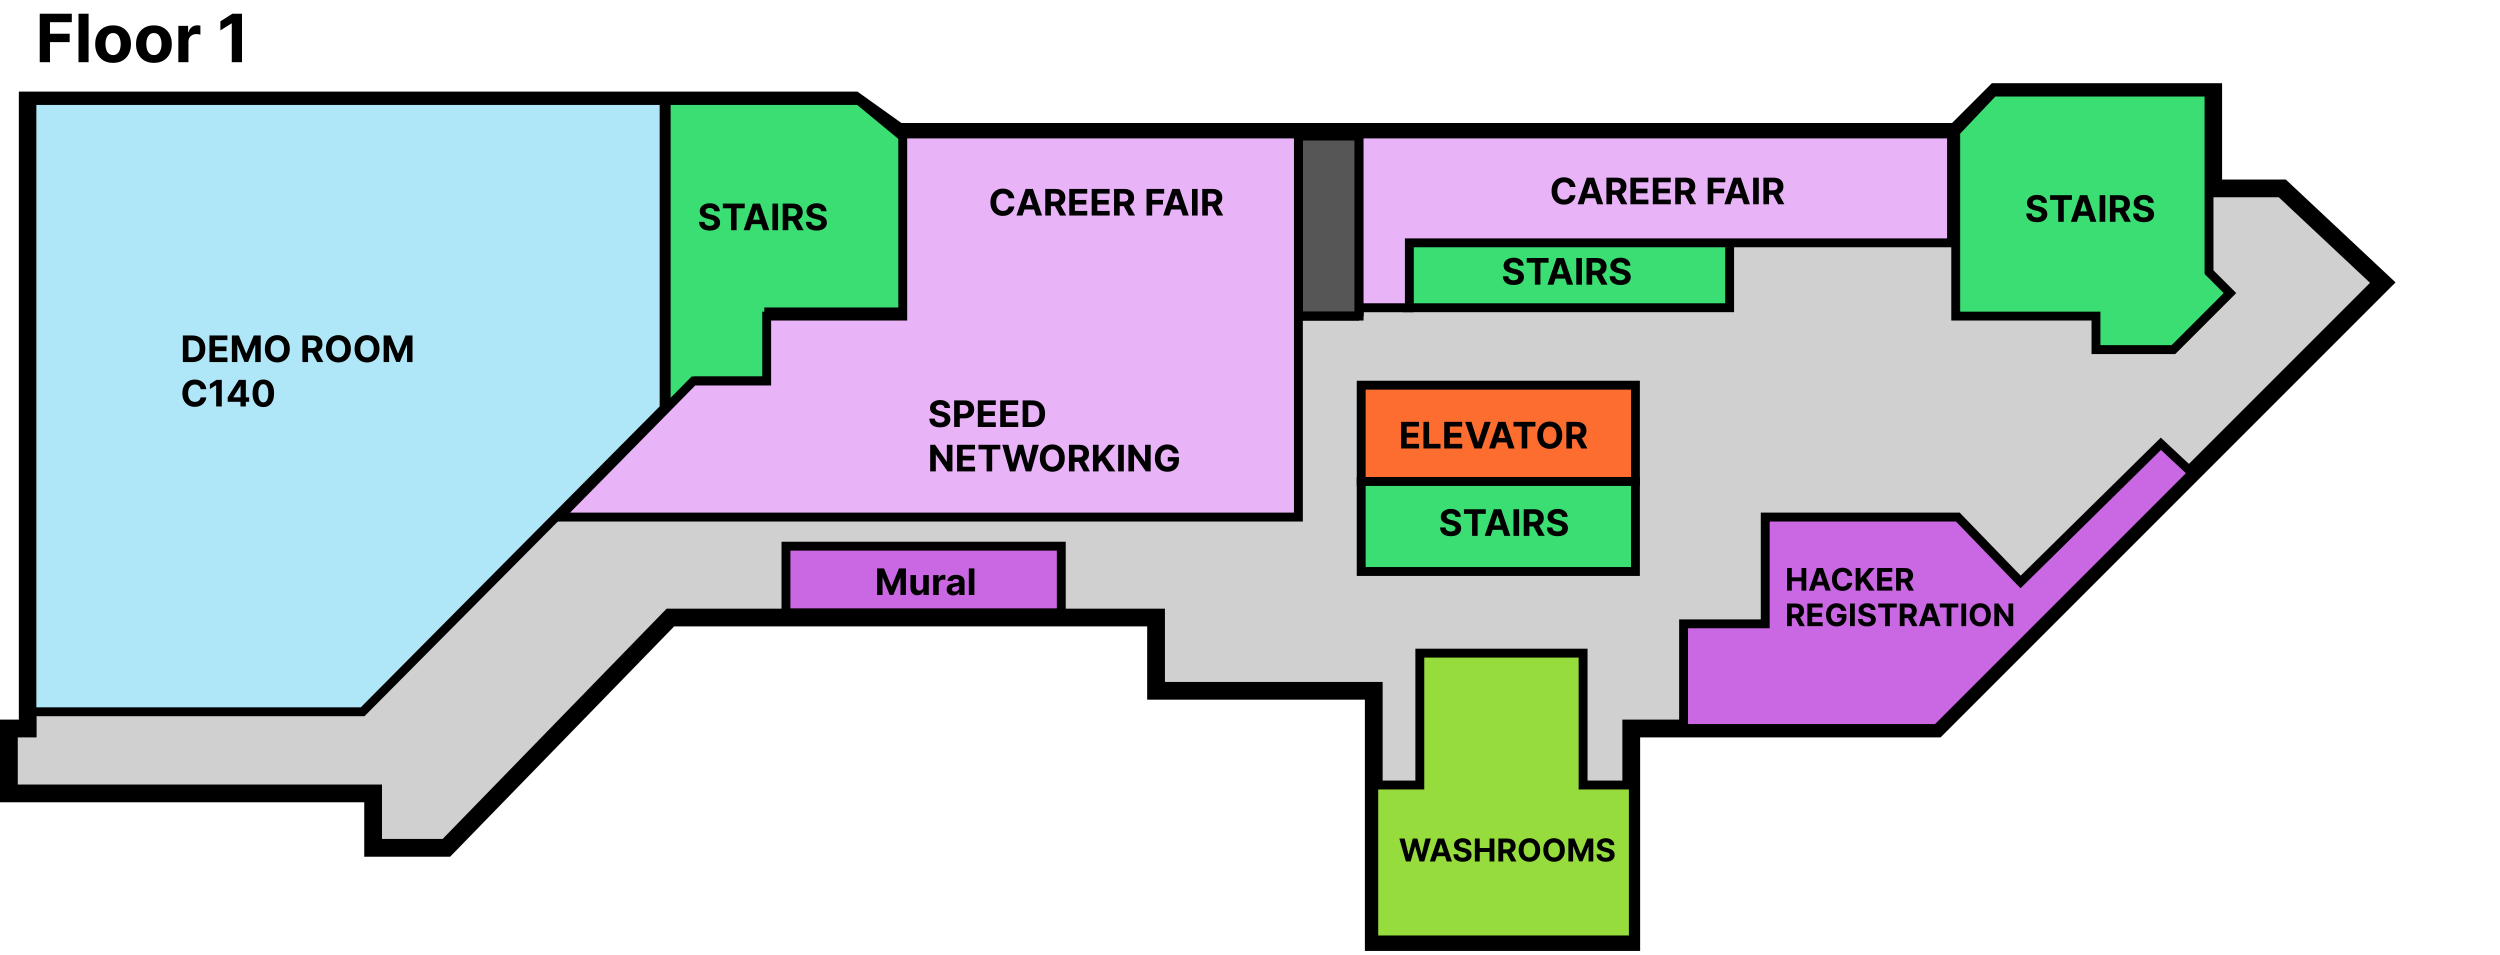 <svg width="563" height="215" viewBox="0 0 563 215" fill="none" xmlns="http://www.w3.org/2000/svg">
<path d="M8.948 14V3.091H16.171V4.993H11.255V7.592H15.692V9.494H11.255V14H8.948ZM19.949 3.091V14H17.68V3.091H19.949ZM25.464 14.16C24.636 14.16 23.921 13.984 23.317 13.633C22.717 13.277 22.253 12.784 21.927 12.152C21.6 11.516 21.437 10.779 21.437 9.941C21.437 9.096 21.6 8.357 21.927 7.725C22.253 7.089 22.717 6.596 23.317 6.244C23.921 5.889 24.636 5.712 25.464 5.712C26.291 5.712 27.005 5.889 27.605 6.244C28.209 6.596 28.674 7.089 29 7.725C29.327 8.357 29.491 9.096 29.491 9.941C29.491 10.779 29.327 11.516 29 12.152C28.674 12.784 28.209 13.277 27.605 13.633C27.005 13.984 26.291 14.16 25.464 14.16ZM25.474 12.402C25.851 12.402 26.165 12.296 26.417 12.082C26.669 11.866 26.859 11.571 26.987 11.198C27.118 10.825 27.184 10.401 27.184 9.925C27.184 9.449 27.118 9.025 26.987 8.652C26.859 8.279 26.669 7.984 26.417 7.768C26.165 7.551 25.851 7.443 25.474 7.443C25.094 7.443 24.775 7.551 24.515 7.768C24.26 7.984 24.066 8.279 23.935 8.652C23.807 9.025 23.743 9.449 23.743 9.925C23.743 10.401 23.807 10.825 23.935 11.198C24.066 11.571 24.26 11.866 24.515 12.082C24.775 12.296 25.094 12.402 25.474 12.402ZM34.663 14.16C33.835 14.16 33.12 13.984 32.516 13.633C31.916 13.277 31.453 12.784 31.126 12.152C30.799 11.516 30.636 10.779 30.636 9.941C30.636 9.096 30.799 8.357 31.126 7.725C31.453 7.089 31.916 6.596 32.516 6.244C33.12 5.889 33.835 5.712 34.663 5.712C35.49 5.712 36.204 5.889 36.804 6.244C37.408 6.596 37.873 7.089 38.2 7.725C38.526 8.357 38.69 9.096 38.69 9.941C38.69 10.779 38.526 11.516 38.2 12.152C37.873 12.784 37.408 13.277 36.804 13.633C36.204 13.984 35.49 14.16 34.663 14.16ZM34.673 12.402C35.05 12.402 35.364 12.296 35.616 12.082C35.868 11.866 36.058 11.571 36.186 11.198C36.318 10.825 36.383 10.401 36.383 9.925C36.383 9.449 36.318 9.025 36.186 8.652C36.058 8.279 35.868 7.984 35.616 7.768C35.364 7.551 35.05 7.443 34.673 7.443C34.294 7.443 33.974 7.551 33.715 7.768C33.459 7.984 33.265 8.279 33.134 8.652C33.006 9.025 32.942 9.449 32.942 9.925C32.942 10.401 33.006 10.825 33.134 11.198C33.265 11.571 33.459 11.866 33.715 12.082C33.974 12.296 34.294 12.402 34.673 12.402ZM40.165 14V5.818H42.365V7.246H42.45C42.6 6.738 42.85 6.354 43.202 6.095C43.553 5.832 43.958 5.701 44.416 5.701C44.53 5.701 44.652 5.708 44.784 5.722C44.915 5.737 45.03 5.756 45.13 5.781V7.794C45.023 7.762 44.876 7.734 44.688 7.709C44.499 7.684 44.327 7.672 44.171 7.672C43.837 7.672 43.539 7.745 43.276 7.89C43.017 8.032 42.811 8.231 42.658 8.487C42.509 8.743 42.434 9.037 42.434 9.371V14H40.165ZM54.499 3.091V14H52.193V5.28H52.129L49.631 6.846V4.801L52.331 3.091H54.499Z" fill="black"/>
<path d="M322.1 69.3V54.214H316.914V69.3H322.1Z" stroke="black" stroke-width="2"/>
<path d="M389.043 56.1V71.186" stroke="black" stroke-width="2"/>
<path d="M316.914 56.1H389.514V70.714H316.914V56.1Z" fill="#EA1010" stroke="black" stroke-width="2"/>
<path d="M307.014 125.871V110.314H367.829V125.871H307.014Z" stroke="black" stroke-width="2"/>
<path d="M204.243 29.7V73.072H174.071V87.214H158.986L82.614 164.529H4.357M292.4 29.7V70.714H305.129V29.7M316.914 56.1H389.043V70.714" stroke="black" stroke-width="2"/>
<path d="M192.457 22.629H6.243V164.057H2V178.671H84.029V190.929H100.529L150.971 139.071H260.343V155.571H309.371V212.143H367.357V164.057H436.186L536.6 63.643L513.971 42.429H498.414V20.743H449.386L440.429 29.7H202.357L192.457 22.629Z" fill="#D0D0D0" stroke="black" stroke-width="4"/>
<path d="M356.514 176.786H367.829V211.672H309.371V176.786H319.743V147.086H356.514V176.786Z" fill="#96DC3C" stroke="black" stroke-width="2"/>
<path d="M292.4 71.186V30.643H306.071V71.186H292.4Z" fill="#565656" stroke="black" stroke-width="2"/>
<path d="M389.514 69.3V54.214H316.914V69.3H389.514Z" fill="#3BDE73" stroke="black" stroke-width="2"/>
<path d="M368.3 86.743H306.543V108.429H368.3V86.743Z" fill="#FD6D2F" stroke="black" stroke-width="2"/>
<path d="M306.543 128.7V108.429H368.3V128.7H306.543Z" fill="#3BDE73" stroke="black" stroke-width="2"/>
<path d="M177 138V123H239V138H177Z" fill="#CA67E2" stroke="black" stroke-width="2"/>
<path d="M440.429 71.186V29.7L448.914 20.743H497.471V61.286L502.186 66L489.457 78.729H472.014V71.186H440.429Z" fill="#3BDE73" stroke="black" stroke-width="2"/>
<path d="M149.557 91.929V22.629H7.186V160.286H81.671L149.557 91.929Z" fill="#B0E7F8" stroke="black" stroke-width="2"/>
<path d="M193.4 22.629H150.029V91.929L156.629 85.8H173.129V70.243H204.243V31.586L193.4 22.629Z" fill="#3BDE73" stroke="black" stroke-width="2"/>
<path d="M379.143 140.486V164.057H436.186L493.7 106.543L486.629 99.943L455.043 131.057L440.9 116.443H397.529V140.486H379.143Z" fill="#CA67E3" stroke="black" stroke-width="2"/>
<path d="M43.302 81.543H41.178V75.552H43.319C43.922 75.552 44.441 75.671 44.876 75.911C45.311 76.149 45.645 76.492 45.879 76.938C46.115 77.385 46.233 77.919 46.233 78.541C46.233 79.165 46.115 79.702 45.879 80.15C45.645 80.599 45.309 80.943 44.87 81.183C44.433 81.423 43.91 81.543 43.302 81.543ZM42.445 80.458H43.249C43.624 80.458 43.939 80.391 44.194 80.259C44.452 80.124 44.645 79.916 44.773 79.635C44.904 79.353 44.969 78.988 44.969 78.541C44.969 78.099 44.904 77.737 44.773 77.456C44.645 77.175 44.453 76.968 44.197 76.836C43.942 76.703 43.627 76.637 43.252 76.637H42.445V80.458ZM47.172 81.543V75.552H51.209V76.596H48.438V78.024H51.001V79.068H48.438V80.499H51.221V81.543H47.172ZM52.216 75.552H53.778L55.428 79.577H55.498L57.148 75.552H58.711V81.543H57.482V77.643H57.432L55.882 81.514H55.045L53.494 77.629H53.445V81.543H52.216V75.552ZM65.26 78.547C65.26 79.201 65.136 79.756 64.889 80.215C64.643 80.673 64.307 81.023 63.882 81.265C63.459 81.505 62.983 81.625 62.455 81.625C61.922 81.625 61.444 81.504 61.021 81.262C60.598 81.02 60.263 80.67 60.018 80.212C59.772 79.754 59.649 79.199 59.649 78.547C59.649 77.894 59.772 77.338 60.018 76.88C60.263 76.421 60.598 76.072 61.021 75.832C61.444 75.591 61.922 75.47 62.455 75.47C62.983 75.47 63.459 75.591 63.882 75.832C64.307 76.072 64.643 76.421 64.889 76.88C65.136 77.338 65.26 77.894 65.26 78.547ZM63.976 78.547C63.976 78.124 63.913 77.767 63.786 77.477C63.661 77.186 63.484 76.966 63.256 76.815C63.028 76.665 62.761 76.59 62.455 76.59C62.148 76.59 61.881 76.665 61.653 76.815C61.425 76.966 61.247 77.186 61.12 77.477C60.996 77.767 60.933 78.124 60.933 78.547C60.933 78.971 60.996 79.327 61.12 79.618C61.247 79.909 61.425 80.129 61.653 80.279C61.881 80.429 62.148 80.504 62.455 80.504C62.761 80.504 63.028 80.429 63.256 80.279C63.484 80.129 63.661 79.909 63.786 79.618C63.913 79.327 63.976 78.971 63.976 78.547ZM68.105 81.543V75.552H70.469C70.921 75.552 71.308 75.632 71.628 75.794C71.949 75.954 72.194 76.181 72.362 76.476C72.532 76.769 72.616 77.113 72.616 77.509C72.616 77.906 72.531 78.249 72.359 78.535C72.187 78.82 71.939 79.039 71.613 79.191C71.289 79.343 70.897 79.419 70.437 79.419H68.854V78.401H70.232C70.474 78.401 70.675 78.368 70.835 78.302C70.995 78.235 71.114 78.136 71.192 78.003C71.272 77.871 71.312 77.706 71.312 77.509C71.312 77.31 71.272 77.142 71.192 77.005C71.114 76.869 70.994 76.766 70.832 76.695C70.672 76.623 70.47 76.587 70.226 76.587H69.372V81.543H68.105ZM71.341 78.816L72.83 81.543H71.432L69.975 78.816H71.341ZM79.017 78.547C79.017 79.201 78.894 79.756 78.646 80.215C78.4 80.673 78.065 81.023 77.639 81.265C77.216 81.505 76.74 81.625 76.212 81.625C75.679 81.625 75.202 81.504 74.778 81.262C74.355 81.02 74.021 80.67 73.775 80.212C73.529 79.754 73.406 79.199 73.406 78.547C73.406 77.894 73.529 77.338 73.775 76.88C74.021 76.421 74.355 76.072 74.778 75.832C75.202 75.591 75.679 75.47 76.212 75.47C76.74 75.47 77.216 75.591 77.639 75.832C78.065 76.072 78.4 76.421 78.646 76.88C78.894 77.338 79.017 77.894 79.017 78.547ZM77.733 78.547C77.733 78.124 77.67 77.767 77.543 77.477C77.418 77.186 77.242 76.966 77.013 76.815C76.785 76.665 76.518 76.59 76.212 76.59C75.906 76.59 75.638 76.665 75.41 76.815C75.182 76.966 75.005 77.186 74.878 77.477C74.753 77.767 74.691 78.124 74.691 78.547C74.691 78.971 74.753 79.327 74.878 79.618C75.005 79.909 75.182 80.129 75.41 80.279C75.638 80.429 75.906 80.504 76.212 80.504C76.518 80.504 76.785 80.429 77.013 80.279C77.242 80.129 77.418 79.909 77.543 79.618C77.67 79.327 77.733 78.971 77.733 78.547ZM85.462 78.547C85.462 79.201 85.338 79.756 85.09 80.215C84.844 80.673 84.509 81.023 84.084 81.265C83.66 81.505 83.185 81.625 82.656 81.625C82.124 81.625 81.646 81.504 81.223 81.262C80.799 81.02 80.465 80.67 80.219 80.212C79.973 79.754 79.85 79.199 79.85 78.547C79.85 77.894 79.973 77.338 80.219 76.88C80.465 76.421 80.799 76.072 81.223 75.832C81.646 75.591 82.124 75.47 82.656 75.47C83.185 75.47 83.66 75.591 84.084 75.832C84.509 76.072 84.844 76.421 85.09 76.88C85.338 77.338 85.462 77.894 85.462 78.547ZM84.177 78.547C84.177 78.124 84.114 77.767 83.987 77.477C83.862 77.186 83.686 76.966 83.458 76.815C83.23 76.665 82.962 76.59 82.656 76.59C82.35 76.59 82.083 76.665 81.855 76.815C81.626 76.966 81.449 77.186 81.322 77.477C81.197 77.767 81.135 78.124 81.135 78.547C81.135 78.971 81.197 79.327 81.322 79.618C81.449 79.909 81.626 80.129 81.855 80.279C82.083 80.429 82.35 80.504 82.656 80.504C82.962 80.504 83.23 80.429 83.458 80.279C83.686 80.129 83.862 79.909 83.987 79.618C84.114 79.327 84.177 78.971 84.177 78.547ZM86.4 75.552H87.962L89.612 79.577H89.683L91.332 75.552H92.895V81.543H91.666V77.643H91.616L90.066 81.514H89.229L87.678 77.629H87.629V81.543H86.4V75.552ZM46.464 87.649H45.183C45.16 87.483 45.112 87.336 45.04 87.207C44.967 87.077 44.875 86.966 44.762 86.874C44.649 86.782 44.518 86.712 44.37 86.663C44.223 86.614 44.064 86.59 43.893 86.59C43.583 86.59 43.313 86.667 43.082 86.821C42.852 86.973 42.674 87.196 42.547 87.488C42.42 87.779 42.357 88.132 42.357 88.547C42.357 88.974 42.42 89.333 42.547 89.624C42.676 89.914 42.855 90.134 43.085 90.282C43.316 90.43 43.582 90.504 43.884 90.504C44.054 90.504 44.211 90.482 44.355 90.437C44.501 90.392 44.631 90.327 44.744 90.241C44.857 90.153 44.951 90.047 45.025 89.922C45.101 89.797 45.154 89.655 45.183 89.495L46.464 89.501C46.431 89.776 46.348 90.041 46.216 90.297C46.085 90.55 45.908 90.778 45.686 90.978C45.466 91.177 45.203 91.335 44.896 91.452C44.592 91.567 44.248 91.625 43.864 91.625C43.329 91.625 42.851 91.504 42.43 91.262C42.011 91.02 41.679 90.67 41.435 90.212C41.194 89.754 41.073 89.199 41.073 88.547C41.073 87.894 41.196 87.338 41.441 86.88C41.687 86.421 42.02 86.072 42.442 85.832C42.863 85.591 43.337 85.47 43.864 85.47C44.211 85.47 44.532 85.518 44.829 85.616C45.127 85.713 45.392 85.856 45.622 86.043C45.852 86.228 46.039 86.456 46.184 86.725C46.33 86.994 46.423 87.302 46.464 87.649ZM49.944 85.552V91.543H48.678V86.754H48.642L47.27 87.614V86.491L48.754 85.552H49.944ZM51.278 90.49V89.492L53.779 85.552H54.639V86.932H54.13L52.553 89.428V89.475H56.108V90.49H51.278ZM54.153 91.543V90.186L54.177 89.744V85.552H55.364V91.543H54.153ZM59.301 91.675C58.798 91.673 58.365 91.549 58.002 91.303C57.641 91.057 57.363 90.701 57.168 90.235C56.975 89.769 56.88 89.208 56.881 88.553C56.881 87.9 56.978 87.343 57.171 86.883C57.366 86.422 57.644 86.072 58.005 85.832C58.368 85.591 58.8 85.47 59.301 85.47C59.802 85.47 60.233 85.591 60.594 85.832C60.957 86.074 61.236 86.425 61.431 86.885C61.626 87.344 61.722 87.9 61.72 88.553C61.72 89.21 61.623 89.772 61.428 90.238C61.235 90.704 60.958 91.06 60.597 91.306C60.236 91.552 59.804 91.675 59.301 91.675ZM59.301 90.624C59.644 90.624 59.918 90.452 60.123 90.106C60.328 89.761 60.429 89.243 60.427 88.553C60.427 88.099 60.38 87.72 60.287 87.418C60.195 87.116 60.064 86.888 59.895 86.736C59.727 86.584 59.529 86.508 59.301 86.508C58.959 86.508 58.687 86.679 58.482 87.02C58.277 87.361 58.173 87.872 58.172 88.553C58.172 89.013 58.217 89.398 58.309 89.706C58.403 90.012 58.534 90.242 58.704 90.396C58.874 90.548 59.073 90.624 59.301 90.624Z" fill="black"/>
<path d="M160.871 47.575C160.848 47.339 160.747 47.155 160.57 47.025C160.392 46.894 160.151 46.828 159.847 46.828C159.64 46.828 159.466 46.858 159.323 46.916C159.181 46.973 159.072 47.052 158.996 47.153C158.922 47.255 158.885 47.37 158.885 47.498C158.881 47.606 158.903 47.699 158.952 47.779C159.003 47.859 159.072 47.928 159.16 47.987C159.247 48.044 159.349 48.093 159.464 48.136C159.579 48.177 159.702 48.212 159.832 48.242L160.371 48.37C160.632 48.429 160.872 48.507 161.09 48.604C161.309 48.702 161.498 48.822 161.658 48.964C161.818 49.106 161.942 49.274 162.03 49.467C162.119 49.66 162.165 49.882 162.167 50.132C162.165 50.498 162.071 50.816 161.886 51.085C161.703 51.352 161.438 51.56 161.09 51.708C160.745 51.855 160.329 51.928 159.841 51.928C159.358 51.928 158.936 51.854 158.577 51.705C158.22 51.557 157.942 51.338 157.741 51.047C157.542 50.755 157.437 50.393 157.428 49.962H158.653C158.667 50.163 158.725 50.33 158.826 50.465C158.929 50.598 159.067 50.698 159.239 50.766C159.412 50.833 159.608 50.866 159.827 50.866C160.041 50.866 160.227 50.835 160.385 50.772C160.545 50.71 160.669 50.623 160.757 50.512C160.845 50.401 160.889 50.273 160.889 50.129C160.889 49.994 160.849 49.881 160.769 49.789C160.691 49.697 160.576 49.62 160.423 49.555C160.273 49.491 160.089 49.432 159.87 49.38L159.218 49.216C158.713 49.093 158.314 48.901 158.022 48.639C157.729 48.378 157.584 48.026 157.586 47.583C157.584 47.221 157.68 46.904 157.875 46.633C158.072 46.361 158.342 46.15 158.686 45.998C159.029 45.846 159.419 45.77 159.856 45.77C160.301 45.77 160.689 45.846 161.02 45.998C161.354 46.15 161.613 46.361 161.798 46.633C161.984 46.904 162.079 47.218 162.085 47.575H160.871ZM162.791 46.896V45.851H167.712V46.896H165.877V51.843H164.625V46.896H162.791ZM168.823 51.843H167.465L169.534 45.851H171.166L173.231 51.843H171.874L170.373 47.221H170.326L168.823 51.843ZM168.738 49.488H171.944V50.477H168.738V49.488ZM175.219 45.851V51.843H173.953V45.851H175.219ZM176.262 51.843V45.851H178.625C179.078 45.851 179.464 45.932 179.784 46.094C180.106 46.254 180.35 46.481 180.518 46.776C180.688 47.068 180.773 47.413 180.773 47.809C180.773 48.206 180.687 48.549 180.515 48.835C180.344 49.12 180.095 49.339 179.769 49.491C179.445 49.643 179.053 49.719 178.593 49.719H177.01V48.701H178.388C178.63 48.701 178.831 48.668 178.991 48.601C179.151 48.535 179.27 48.436 179.348 48.303C179.428 48.17 179.468 48.006 179.468 47.809C179.468 47.61 179.428 47.442 179.348 47.305C179.27 47.169 179.15 47.066 178.988 46.995C178.828 46.923 178.626 46.887 178.383 46.887H177.528V51.843H176.262ZM179.497 49.116L180.986 51.843H179.588L178.131 49.116H179.497ZM184.918 47.575C184.895 47.339 184.794 47.155 184.617 47.025C184.439 46.894 184.198 46.828 183.894 46.828C183.687 46.828 183.513 46.858 183.371 46.916C183.228 46.973 183.119 47.052 183.043 47.153C182.969 47.255 182.932 47.37 182.932 47.498C182.928 47.606 182.95 47.699 182.999 47.779C183.05 47.859 183.119 47.928 183.207 47.987C183.294 48.044 183.396 48.093 183.511 48.136C183.626 48.177 183.749 48.212 183.88 48.242L184.418 48.37C184.679 48.429 184.919 48.507 185.138 48.604C185.356 48.702 185.545 48.822 185.705 48.964C185.865 49.106 185.989 49.274 186.077 49.467C186.166 49.66 186.212 49.882 186.214 50.132C186.212 50.498 186.119 50.816 185.933 51.085C185.75 51.352 185.485 51.56 185.138 51.708C184.792 51.855 184.376 51.928 183.888 51.928C183.405 51.928 182.983 51.854 182.625 51.705C182.268 51.557 181.989 51.338 181.788 51.047C181.589 50.755 181.485 50.393 181.475 49.962H182.701C182.714 50.163 182.772 50.33 182.873 50.465C182.977 50.598 183.114 50.698 183.286 50.766C183.459 50.833 183.655 50.866 183.874 50.866C184.088 50.866 184.275 50.835 184.433 50.772C184.592 50.71 184.716 50.623 184.804 50.512C184.892 50.401 184.936 50.273 184.936 50.129C184.936 49.994 184.896 49.881 184.816 49.789C184.738 49.697 184.623 49.62 184.471 49.555C184.32 49.491 184.136 49.432 183.918 49.38L183.265 49.216C182.76 49.093 182.361 48.901 182.069 48.639C181.776 48.378 181.631 48.026 181.633 47.583C181.631 47.221 181.727 46.904 181.922 46.633C182.119 46.361 182.39 46.15 182.733 45.998C183.076 45.846 183.466 45.77 183.903 45.77C184.348 45.77 184.736 45.846 185.067 45.998C185.401 46.15 185.66 46.361 185.846 46.633C186.031 46.904 186.126 47.218 186.132 47.575H184.918Z" fill="black"/>
<path d="M341.9 59.832C341.876 59.596 341.776 59.412 341.598 59.282C341.421 59.151 341.18 59.086 340.876 59.086C340.669 59.086 340.494 59.115 340.352 59.173C340.21 59.23 340.1 59.309 340.024 59.41C339.95 59.512 339.913 59.627 339.913 59.756C339.909 59.863 339.932 59.957 339.98 60.036C340.031 60.117 340.1 60.186 340.188 60.244C340.276 60.301 340.377 60.35 340.492 60.393C340.607 60.434 340.73 60.469 340.861 60.499L341.399 60.627C341.661 60.686 341.901 60.764 342.119 60.861C342.337 60.959 342.527 61.079 342.687 61.221C342.846 61.364 342.97 61.532 343.058 61.725C343.148 61.918 343.194 62.139 343.196 62.389C343.194 62.755 343.1 63.073 342.915 63.342C342.731 63.61 342.466 63.817 342.119 63.965C341.774 64.112 341.357 64.185 340.87 64.185C340.386 64.185 339.965 64.111 339.606 63.963C339.249 63.814 338.97 63.595 338.769 63.304C338.57 63.012 338.466 62.65 338.456 62.219H339.682C339.696 62.42 339.753 62.588 339.855 62.722C339.958 62.855 340.096 62.955 340.267 63.023C340.441 63.09 340.637 63.123 340.855 63.123C341.07 63.123 341.256 63.092 341.414 63.029C341.574 62.967 341.698 62.88 341.785 62.769C341.873 62.658 341.917 62.53 341.917 62.386C341.917 62.251 341.877 62.138 341.797 62.046C341.719 61.955 341.604 61.877 341.452 61.812C341.302 61.748 341.117 61.69 340.899 61.637L340.247 61.473C339.742 61.35 339.343 61.158 339.05 60.897C338.758 60.635 338.612 60.283 338.614 59.84C338.612 59.478 338.709 59.161 338.904 58.89C339.101 58.619 339.371 58.407 339.714 58.255C340.057 58.103 340.448 58.027 340.884 58.027C341.329 58.027 341.717 58.103 342.049 58.255C342.382 58.407 342.642 58.619 342.827 58.89C343.012 59.161 343.108 59.475 343.114 59.832H341.9ZM343.819 59.153V58.109H348.74V59.153H346.906V64.1H345.654V59.153H343.819ZM349.851 64.1H348.494L350.562 58.109H352.195L354.26 64.1H352.903L351.402 59.478H351.355L349.851 64.1ZM349.766 61.745H352.973V62.734H349.766V61.745ZM356.248 58.109V64.1H354.981V58.109H356.248ZM357.29 64.1V58.109H359.654C360.106 58.109 360.493 58.19 360.812 58.351C361.134 58.511 361.379 58.739 361.547 59.033C361.716 59.326 361.801 59.67 361.801 60.066C361.801 60.464 361.715 60.806 361.544 61.093C361.372 61.377 361.123 61.596 360.798 61.748C360.474 61.9 360.082 61.976 359.622 61.976H358.039V60.958H359.417C359.659 60.958 359.86 60.925 360.02 60.859C360.18 60.792 360.298 60.693 360.377 60.56C360.456 60.428 360.496 60.263 360.496 60.066C360.496 59.867 360.456 59.699 360.377 59.563C360.298 59.426 360.179 59.323 360.017 59.252C359.857 59.18 359.655 59.144 359.411 59.144H358.557V64.1H357.29ZM360.526 61.373L362.015 64.1H360.616L359.159 61.373H360.526ZM365.947 59.832C365.923 59.596 365.823 59.412 365.645 59.282C365.468 59.151 365.227 59.086 364.923 59.086C364.716 59.086 364.541 59.115 364.399 59.173C364.257 59.23 364.148 59.309 364.071 59.41C363.997 59.512 363.96 59.627 363.96 59.756C363.956 59.863 363.979 59.957 364.028 60.036C364.078 60.117 364.148 60.186 364.235 60.244C364.323 60.301 364.424 60.35 364.54 60.393C364.655 60.434 364.777 60.469 364.908 60.499L365.446 60.627C365.708 60.686 365.948 60.764 366.166 60.861C366.385 60.959 366.574 61.079 366.734 61.221C366.894 61.364 367.017 61.532 367.105 61.725C367.195 61.918 367.241 62.139 367.243 62.389C367.241 62.755 367.147 63.073 366.962 63.342C366.779 63.61 366.513 63.817 366.166 63.965C365.821 64.112 365.405 64.185 364.917 64.185C364.433 64.185 364.012 64.111 363.653 63.963C363.296 63.814 363.017 63.595 362.816 63.304C362.617 63.012 362.513 62.65 362.503 62.219H363.729C363.743 62.42 363.8 62.588 363.902 62.722C364.005 62.855 364.143 62.955 364.314 63.023C364.488 63.09 364.684 63.123 364.902 63.123C365.117 63.123 365.303 63.092 365.461 63.029C365.621 62.967 365.745 62.88 365.833 62.769C365.92 62.658 365.964 62.53 365.964 62.386C365.964 62.251 365.924 62.138 365.844 62.046C365.766 61.955 365.651 61.877 365.499 61.812C365.349 61.748 365.165 61.69 364.946 61.637L364.294 61.473C363.789 61.35 363.39 61.158 363.097 60.897C362.805 60.635 362.659 60.283 362.661 59.84C362.659 59.478 362.756 59.161 362.951 58.89C363.148 58.619 363.418 58.407 363.761 58.255C364.105 58.103 364.495 58.027 364.932 58.027C365.376 58.027 365.764 58.103 366.096 58.255C366.429 58.407 366.689 58.619 366.874 58.89C367.059 59.161 367.155 59.475 367.161 59.832H365.947Z" fill="black"/>
<path d="M402.442 133V127.916H403.517V130.014H405.699V127.916H406.771V133H405.699V130.9H403.517V133H402.442ZM408.533 133H407.382L409.137 127.916H410.522L412.274 133H411.122L409.849 129.078H409.809L408.533 133ZM408.461 131.002H411.182V131.841H408.461V131.002ZM417.133 129.696H416.045C416.025 129.555 415.985 129.43 415.924 129.321C415.862 129.21 415.784 129.116 415.688 129.038C415.592 128.961 415.481 128.901 415.355 128.86C415.231 128.818 415.096 128.798 414.951 128.798C414.687 128.798 414.458 128.863 414.263 128.994C414.068 129.123 413.916 129.311 413.809 129.56C413.701 129.806 413.647 130.106 413.647 130.458C413.647 130.821 413.701 131.125 413.809 131.372C413.918 131.618 414.07 131.804 414.266 131.93C414.461 132.056 414.687 132.119 414.943 132.119C415.087 132.119 415.22 132.1 415.343 132.062C415.467 132.024 415.577 131.968 415.673 131.895C415.769 131.821 415.848 131.731 415.911 131.625C415.976 131.519 416.02 131.398 416.045 131.262L417.133 131.267C417.104 131.501 417.034 131.726 416.922 131.943C416.811 132.158 416.661 132.35 416.472 132.521C416.285 132.69 416.062 132.824 415.802 132.923C415.544 133.021 415.252 133.07 414.926 133.07C414.472 133.07 414.067 132.967 413.709 132.762C413.354 132.557 413.072 132.259 412.866 131.871C412.66 131.482 412.558 131.011 412.558 130.458C412.558 129.904 412.662 129.432 412.87 129.043C413.079 128.654 413.362 128.358 413.719 128.155C414.077 127.949 414.479 127.847 414.926 127.847C415.22 127.847 415.493 127.888 415.745 127.971C415.998 128.054 416.222 128.174 416.418 128.333C416.613 128.491 416.772 128.683 416.894 128.912C417.018 129.14 417.098 129.402 417.133 129.696ZM417.903 133V127.916H418.978V130.158H419.045L420.875 127.916H422.163L420.276 130.193L422.185 133H420.899L419.507 130.91L418.978 131.555V133H417.903ZM422.723 133V127.916H426.148V128.802H423.797V130.014H425.972V130.9H423.797V132.114H426.158V133H422.723ZM427.003 133V127.916H429.008C429.392 127.916 429.72 127.985 429.991 128.122C430.264 128.258 430.472 128.451 430.614 128.701C430.758 128.949 430.83 129.241 430.83 129.577C430.83 129.915 430.758 130.205 430.612 130.448C430.466 130.69 430.255 130.875 429.979 131.004C429.704 131.133 429.372 131.198 428.981 131.198H427.638V130.334H428.807C429.012 130.334 429.183 130.306 429.319 130.25C429.454 130.193 429.555 130.109 429.621 129.996C429.689 129.884 429.723 129.744 429.723 129.577C429.723 129.408 429.689 129.266 429.621 129.15C429.555 129.034 429.453 128.946 429.316 128.887C429.18 128.826 429.009 128.795 428.802 128.795H428.077V133H427.003ZM429.748 130.687L431.012 133H429.825L428.589 130.687H429.748ZM402.442 141V135.916H404.448C404.831 135.916 405.159 135.985 405.43 136.122C405.704 136.258 405.911 136.451 406.054 136.701C406.198 136.949 406.27 137.241 406.27 137.577C406.27 137.915 406.197 138.205 406.051 138.448C405.905 138.69 405.694 138.875 405.418 139.004C405.143 139.133 404.811 139.198 404.42 139.198H403.077V138.334H404.246C404.452 138.334 404.622 138.306 404.758 138.25C404.893 138.193 404.994 138.109 405.061 137.996C405.128 137.884 405.162 137.744 405.162 137.577C405.162 137.408 405.128 137.266 405.061 137.15C404.994 137.034 404.893 136.946 404.755 136.887C404.62 136.826 404.448 136.795 404.241 136.795H403.517V141H402.442ZM405.187 138.687L406.451 141H405.264L404.028 138.687H405.187ZM407.029 141V135.916H410.455V136.802H408.104V138.014H410.278V138.9H408.104V140.114H410.465V141H407.029ZM414.68 137.56C414.645 137.439 414.596 137.332 414.534 137.239C414.471 137.145 414.394 137.066 414.303 137.001C414.213 136.935 414.111 136.884 413.995 136.85C413.881 136.815 413.754 136.798 413.615 136.798C413.355 136.798 413.127 136.862 412.93 136.991C412.735 137.12 412.583 137.308 412.473 137.555C412.364 137.8 412.309 138.099 412.309 138.453C412.309 138.807 412.363 139.109 412.471 139.357C412.578 139.605 412.731 139.794 412.928 139.925C413.124 140.054 413.357 140.119 413.625 140.119C413.868 140.119 414.076 140.076 414.248 139.99C414.422 139.902 414.554 139.779 414.645 139.62C414.738 139.461 414.784 139.273 414.784 139.056L415.003 139.089H413.692V138.279H415.819V138.92C415.819 139.367 415.725 139.751 415.536 140.072C415.348 140.391 415.088 140.638 414.757 140.811C414.426 140.983 414.047 141.07 413.62 141.07C413.144 141.07 412.725 140.964 412.364 140.754C412.003 140.542 411.722 140.242 411.52 139.853C411.32 139.463 411.22 138.999 411.22 138.463C411.22 138.051 411.279 137.684 411.398 137.361C411.519 137.037 411.688 136.762 411.905 136.537C412.122 136.312 412.374 136.141 412.662 136.023C412.95 135.906 413.262 135.847 413.598 135.847C413.886 135.847 414.154 135.889 414.402 135.973C414.65 136.056 414.87 136.174 415.062 136.326C415.256 136.478 415.414 136.659 415.536 136.87C415.659 137.078 415.737 137.308 415.772 137.56H414.68ZM417.702 135.916V141H416.627V135.916H417.702ZM421.344 137.378C421.324 137.178 421.239 137.023 421.088 136.912C420.937 136.801 420.733 136.745 420.475 136.745C420.299 136.745 420.151 136.77 420.031 136.82C419.91 136.868 419.817 136.935 419.753 137.021C419.69 137.107 419.658 137.205 419.658 137.314C419.655 137.405 419.674 137.484 419.715 137.552C419.758 137.62 419.817 137.679 419.892 137.728C419.966 137.776 420.052 137.819 420.15 137.855C420.247 137.89 420.352 137.92 420.462 137.944L420.919 138.054C421.141 138.103 421.345 138.169 421.53 138.252C421.715 138.335 421.876 138.437 422.011 138.557C422.147 138.678 422.252 138.821 422.327 138.984C422.403 139.148 422.442 139.336 422.443 139.548C422.442 139.859 422.362 140.129 422.205 140.357C422.049 140.584 421.824 140.76 421.53 140.886C421.237 141.01 420.884 141.072 420.47 141.072C420.06 141.072 419.702 141.009 419.398 140.883C419.095 140.758 418.858 140.571 418.688 140.325C418.519 140.077 418.43 139.77 418.422 139.404H419.462C419.474 139.574 419.523 139.717 419.609 139.831C419.696 139.943 419.813 140.029 419.959 140.087C420.106 140.143 420.272 140.171 420.458 140.171C420.64 140.171 420.798 140.144 420.932 140.091C421.067 140.039 421.172 139.965 421.247 139.871C421.321 139.776 421.359 139.668 421.359 139.545C421.359 139.431 421.325 139.335 421.257 139.257C421.191 139.18 421.093 139.113 420.964 139.059C420.836 139.004 420.68 138.955 420.495 138.91L419.941 138.771C419.513 138.667 419.174 138.504 418.926 138.282C418.678 138.06 418.554 137.761 418.556 137.386C418.554 137.078 418.636 136.809 418.802 136.579C418.969 136.349 419.198 136.17 419.489 136.04C419.781 135.911 420.112 135.847 420.482 135.847C420.86 135.847 421.189 135.911 421.47 136.04C421.753 136.17 421.973 136.349 422.131 136.579C422.288 136.809 422.369 137.076 422.374 137.378H421.344ZM422.973 136.802V135.916H427.148V136.802H425.591V141H424.529V136.802H422.973ZM427.835 141V135.916H429.841C430.225 135.916 430.553 135.985 430.824 136.122C431.097 136.258 431.305 136.451 431.447 136.701C431.591 136.949 431.663 137.241 431.663 137.577C431.663 137.915 431.59 138.205 431.445 138.448C431.299 138.69 431.088 138.875 430.812 139.004C430.537 139.133 430.204 139.198 429.814 139.198H428.471V138.334H429.64C429.845 138.334 430.016 138.306 430.151 138.25C430.287 138.193 430.388 138.109 430.454 137.996C430.522 137.884 430.556 137.744 430.556 137.577C430.556 137.408 430.522 137.266 430.454 137.15C430.388 137.034 430.286 136.946 430.149 136.887C430.013 136.826 429.842 136.795 429.635 136.795H428.91V141H427.835ZM430.581 138.687L431.844 141H430.658L429.422 138.687H430.581ZM433.299 141H432.147L433.902 135.916H435.287L437.04 141H435.888L434.615 137.078H434.575L433.299 141ZM433.227 139.002H435.948V139.841H433.227V139.002ZM436.837 136.802V135.916H441.012V136.802H439.456V141H438.393V136.802H436.837ZM442.774 135.916V141H441.7V135.916H442.774ZM448.33 138.458C448.33 139.013 448.225 139.484 448.015 139.873C447.807 140.262 447.522 140.559 447.161 140.764C446.802 140.968 446.398 141.07 445.95 141.07C445.498 141.07 445.093 140.967 444.734 140.762C444.374 140.557 444.091 140.259 443.882 139.871C443.674 139.482 443.569 139.011 443.569 138.458C443.569 137.904 443.674 137.432 443.882 137.043C444.091 136.654 444.374 136.358 444.734 136.155C445.093 135.949 445.498 135.847 445.95 135.847C446.398 135.847 446.802 135.949 447.161 136.155C447.522 136.358 447.807 136.654 448.015 137.043C448.225 137.432 448.33 137.904 448.33 138.458ZM447.241 138.458C447.241 138.099 447.187 137.796 447.079 137.55C446.973 137.303 446.824 137.116 446.63 136.989C446.436 136.861 446.21 136.798 445.95 136.798C445.69 136.798 445.463 136.861 445.27 136.989C445.076 137.116 444.925 137.303 444.818 137.55C444.712 137.796 444.659 138.099 444.659 138.458C444.659 138.817 444.712 139.12 444.818 139.367C444.925 139.613 445.076 139.8 445.27 139.928C445.463 140.055 445.69 140.119 445.95 140.119C446.21 140.119 446.436 140.055 446.63 139.928C446.824 139.8 446.973 139.613 447.079 139.367C447.187 139.12 447.241 138.817 447.241 138.458ZM453.379 135.916V141H452.45L450.239 137.8H450.201V141H449.127V135.916H450.07L452.264 139.113H452.309V135.916H453.379Z" fill="black"/>
<path d="M316.612 194L315.134 188.835H316.327L317.182 192.424H317.224L318.168 188.835H319.189L320.13 192.431H320.175L321.03 188.835H322.223L320.745 194H319.681L318.697 190.623H318.657L317.676 194H316.612ZM323.178 194H322.007L323.79 188.835H325.198L326.978 194H325.808L324.514 190.015H324.474L323.178 194ZM323.104 191.97H325.869V192.822H323.104V191.97ZM330.284 190.32C330.264 190.117 330.177 189.959 330.024 189.846C329.871 189.734 329.664 189.677 329.401 189.677C329.223 189.677 329.073 189.702 328.95 189.753C328.827 189.802 328.733 189.87 328.667 189.957C328.604 190.045 328.572 190.144 328.572 190.255C328.568 190.347 328.588 190.428 328.63 190.497C328.673 190.566 328.733 190.626 328.809 190.676C328.884 190.725 328.972 190.768 329.071 190.805C329.17 190.84 329.276 190.87 329.389 190.895L329.853 191.006C330.078 191.057 330.285 191.124 330.473 191.208C330.661 191.292 330.825 191.396 330.962 191.518C331.1 191.641 331.207 191.786 331.283 191.952C331.36 192.119 331.4 192.309 331.401 192.525C331.4 192.841 331.319 193.115 331.159 193.347C331.001 193.577 330.772 193.756 330.473 193.884C330.176 194.01 329.817 194.073 329.396 194.073C328.979 194.073 328.616 194.009 328.307 193.881C327.999 193.754 327.759 193.565 327.585 193.314C327.414 193.062 327.324 192.75 327.316 192.378H328.372C328.384 192.552 328.434 192.696 328.521 192.812C328.61 192.926 328.729 193.013 328.877 193.072C329.026 193.129 329.195 193.158 329.384 193.158C329.569 193.158 329.729 193.131 329.865 193.077C330.003 193.023 330.11 192.948 330.186 192.852C330.261 192.757 330.299 192.647 330.299 192.522C330.299 192.406 330.265 192.309 330.196 192.23C330.128 192.151 330.029 192.083 329.898 192.028C329.769 191.972 329.61 191.922 329.421 191.876L328.859 191.735C328.424 191.629 328.08 191.464 327.828 191.238C327.575 191.013 327.45 190.71 327.452 190.328C327.45 190.015 327.533 189.742 327.701 189.508C327.871 189.275 328.104 189.092 328.4 188.961C328.696 188.83 329.032 188.764 329.409 188.764C329.792 188.764 330.127 188.83 330.413 188.961C330.7 189.092 330.924 189.275 331.083 189.508C331.243 189.742 331.326 190.013 331.331 190.32H330.284ZM332.136 194V188.835H333.228V190.966H335.445V188.835H336.534V194H335.445V191.866H333.228V194H332.136ZM337.435 194V188.835H339.472C339.862 188.835 340.195 188.905 340.471 189.044C340.748 189.182 340.959 189.378 341.104 189.632C341.25 189.884 341.323 190.181 341.323 190.522C341.323 190.865 341.25 191.16 341.102 191.407C340.954 191.653 340.739 191.841 340.458 191.972C340.179 192.103 339.841 192.169 339.445 192.169H338.08V191.291H339.268C339.477 191.291 339.65 191.263 339.788 191.206C339.925 191.148 340.028 191.063 340.095 190.948C340.164 190.834 340.199 190.692 340.199 190.522C340.199 190.351 340.164 190.206 340.095 190.088C340.028 189.971 339.925 189.882 339.785 189.821C339.647 189.759 339.473 189.728 339.263 189.728H338.527V194H337.435ZM340.224 191.649L341.508 194H340.302L339.046 191.649H340.224ZM346.842 191.417C346.842 191.981 346.735 192.46 346.521 192.855C346.309 193.25 346.02 193.552 345.654 193.76C345.289 193.967 344.879 194.071 344.423 194.071C343.964 194.071 343.552 193.966 343.187 193.758C342.822 193.549 342.534 193.248 342.322 192.852C342.11 192.457 342.004 191.979 342.004 191.417C342.004 190.854 342.11 190.375 342.322 189.98C342.534 189.585 342.822 189.284 343.187 189.077C343.552 188.869 343.964 188.764 344.423 188.764C344.879 188.764 345.289 188.869 345.654 189.077C346.02 189.284 346.309 189.585 346.521 189.98C346.735 190.375 346.842 190.854 346.842 191.417ZM345.734 191.417C345.734 191.053 345.68 190.745 345.571 190.494C345.463 190.244 345.311 190.054 345.114 189.924C344.917 189.795 344.687 189.73 344.423 189.73C344.159 189.73 343.929 189.795 343.732 189.924C343.535 190.054 343.382 190.244 343.273 190.494C343.165 190.745 343.112 191.053 343.112 191.417C343.112 191.782 343.165 192.09 343.273 192.341C343.382 192.591 343.535 192.781 343.732 192.91C343.929 193.04 344.159 193.105 344.423 193.105C344.687 193.105 344.917 193.04 345.114 192.91C345.311 192.781 345.463 192.591 345.571 192.341C345.68 192.09 345.734 191.782 345.734 191.417ZM352.397 191.417C352.397 191.981 352.29 192.46 352.077 192.855C351.865 193.25 351.576 193.552 351.209 193.76C350.844 193.967 350.434 194.071 349.978 194.071C349.519 194.071 349.107 193.966 348.743 193.758C348.378 193.549 348.089 193.248 347.878 192.852C347.666 192.457 347.56 191.979 347.56 191.417C347.56 190.854 347.666 190.375 347.878 189.98C348.089 189.585 348.378 189.284 348.743 189.077C349.107 188.869 349.519 188.764 349.978 188.764C350.434 188.764 350.844 188.869 351.209 189.077C351.576 189.284 351.865 189.585 352.077 189.98C352.29 190.375 352.397 190.854 352.397 191.417ZM351.29 191.417C351.29 191.053 351.235 190.745 351.126 190.494C351.018 190.244 350.866 190.054 350.669 189.924C350.473 189.795 350.242 189.73 349.978 189.73C349.714 189.73 349.484 189.795 349.287 189.924C349.091 190.054 348.938 190.244 348.828 190.494C348.721 190.745 348.667 191.053 348.667 191.417C348.667 191.782 348.721 192.09 348.828 192.341C348.938 192.591 349.091 192.781 349.287 192.91C349.484 193.04 349.714 193.105 349.978 193.105C350.242 193.105 350.473 193.04 350.669 192.91C350.866 192.781 351.018 192.591 351.126 192.341C351.235 192.09 351.29 191.782 351.29 191.417ZM353.206 188.835H354.553L355.975 192.305H356.036L357.458 188.835H358.805V194H357.746V190.638H357.703L356.366 193.975H355.645L354.308 190.626H354.265V194H353.206V188.835ZM362.506 190.32C362.486 190.117 362.4 189.959 362.247 189.846C362.094 189.734 361.886 189.677 361.624 189.677C361.446 189.677 361.295 189.702 361.172 189.753C361.05 189.802 360.955 189.87 360.89 189.957C360.826 190.045 360.794 190.144 360.794 190.255C360.791 190.347 360.81 190.428 360.852 190.497C360.896 190.566 360.955 190.626 361.031 190.676C361.107 190.725 361.194 190.768 361.293 190.805C361.393 190.84 361.499 190.87 361.611 190.895L362.075 191.006C362.301 191.057 362.507 191.124 362.696 191.208C362.884 191.292 363.047 191.396 363.185 191.518C363.323 191.641 363.43 191.786 363.505 191.952C363.583 192.119 363.622 192.309 363.624 192.525C363.622 192.841 363.541 193.115 363.382 193.347C363.224 193.577 362.995 193.756 362.696 193.884C362.398 194.01 362.039 194.073 361.619 194.073C361.202 194.073 360.839 194.009 360.529 193.881C360.222 193.754 359.981 193.565 359.808 193.314C359.636 193.062 359.546 192.75 359.538 192.378H360.595C360.607 192.552 360.656 192.696 360.744 192.812C360.833 192.926 360.951 193.013 361.099 193.072C361.249 193.129 361.418 193.158 361.606 193.158C361.791 193.158 361.952 193.131 362.088 193.077C362.226 193.023 362.332 192.948 362.408 192.852C362.484 192.757 362.522 192.647 362.522 192.522C362.522 192.406 362.487 192.309 362.418 192.23C362.351 192.151 362.252 192.083 362.121 192.028C361.991 191.972 361.832 191.922 361.644 191.876L361.082 191.735C360.646 191.629 360.302 191.464 360.05 191.238C359.798 191.013 359.673 190.71 359.674 190.328C359.673 190.015 359.756 189.742 359.924 189.508C360.094 189.275 360.327 189.092 360.623 188.961C360.918 188.83 361.255 188.764 361.631 188.764C362.015 188.764 362.349 188.83 362.635 188.961C362.923 189.092 363.146 189.275 363.306 189.508C363.466 189.742 363.548 190.013 363.553 190.32H362.506Z" fill="black"/>
<path d="M327.757 116.403C327.733 116.167 327.633 115.984 327.455 115.853C327.278 115.722 327.037 115.657 326.733 115.657C326.526 115.657 326.351 115.686 326.209 115.745C326.067 115.801 325.958 115.88 325.881 115.982C325.807 116.083 325.77 116.198 325.77 116.327C325.766 116.434 325.789 116.528 325.838 116.608C325.888 116.688 325.958 116.757 326.045 116.816C326.133 116.872 326.234 116.922 326.35 116.965C326.465 117.006 326.587 117.041 326.718 117.07L327.256 117.199C327.518 117.257 327.758 117.335 327.976 117.433C328.195 117.53 328.384 117.65 328.544 117.793C328.704 117.935 328.827 118.103 328.915 118.296C329.005 118.489 329.051 118.71 329.053 118.96C329.051 119.327 328.957 119.645 328.772 119.914C328.589 120.181 328.323 120.389 327.976 120.537C327.631 120.683 327.215 120.756 326.727 120.756C326.243 120.756 325.822 120.682 325.463 120.534C325.106 120.386 324.827 120.166 324.626 119.876C324.427 119.583 324.323 119.221 324.313 118.79H325.539C325.553 118.991 325.61 119.159 325.712 119.294C325.815 119.426 325.953 119.527 326.124 119.595C326.298 119.661 326.494 119.694 326.712 119.694C326.927 119.694 327.113 119.663 327.271 119.601C327.431 119.538 327.555 119.452 327.643 119.34C327.73 119.229 327.774 119.101 327.774 118.957C327.774 118.823 327.734 118.709 327.654 118.618C327.576 118.526 327.461 118.448 327.309 118.384C327.159 118.319 326.975 118.261 326.756 118.208L326.104 118.044C325.599 117.922 325.2 117.729 324.907 117.468C324.615 117.207 324.469 116.855 324.471 116.412C324.469 116.049 324.566 115.732 324.761 115.461C324.958 115.19 325.228 114.978 325.571 114.826C325.915 114.674 326.305 114.598 326.742 114.598C327.186 114.598 327.574 114.674 327.906 114.826C328.239 114.978 328.499 115.19 328.684 115.461C328.869 115.732 328.965 116.046 328.971 116.403H327.757ZM329.677 115.724V114.68H334.597V115.724H332.763V120.672H331.511V115.724H329.677ZM335.708 120.672H334.351L336.419 114.68H338.052L340.117 120.672H338.76L337.259 116.049H337.212L335.708 120.672ZM335.623 118.316H338.83V119.305H335.623V118.316ZM342.105 114.68V120.672H340.838V114.68H342.105ZM343.147 120.672V114.68H345.511C345.964 114.68 346.35 114.761 346.67 114.923C346.991 115.083 347.236 115.31 347.404 115.604C347.574 115.897 347.658 116.241 347.658 116.637C347.658 117.035 347.573 117.377 347.401 117.664C347.229 117.949 346.981 118.167 346.655 118.319C346.331 118.472 345.939 118.548 345.479 118.548H343.896V117.529H345.274C345.516 117.529 345.717 117.496 345.877 117.43C346.037 117.364 346.156 117.264 346.234 117.132C346.314 116.999 346.354 116.834 346.354 116.637C346.354 116.438 346.314 116.271 346.234 116.134C346.156 115.997 346.036 115.894 345.874 115.824C345.714 115.752 345.512 115.716 345.268 115.716H344.414V120.672H343.147ZM346.383 117.945L347.872 120.672H346.474L345.017 117.945H346.383ZM351.804 116.403C351.78 116.167 351.68 115.984 351.503 115.853C351.325 115.722 351.084 115.657 350.78 115.657C350.573 115.657 350.399 115.686 350.256 115.745C350.114 115.801 350.005 115.88 349.929 115.982C349.854 116.083 349.817 116.198 349.817 116.327C349.814 116.434 349.836 116.528 349.885 116.608C349.935 116.688 350.005 116.757 350.092 116.816C350.18 116.872 350.282 116.922 350.397 116.965C350.512 117.006 350.635 117.041 350.765 117.07L351.304 117.199C351.565 117.257 351.805 117.335 352.023 117.433C352.242 117.53 352.431 117.65 352.591 117.793C352.751 117.935 352.875 118.103 352.962 118.296C353.052 118.489 353.098 118.71 353.1 118.96C353.098 119.327 353.004 119.645 352.819 119.914C352.636 120.181 352.37 120.389 352.023 120.537C351.678 120.683 351.262 120.756 350.774 120.756C350.29 120.756 349.869 120.682 349.51 120.534C349.153 120.386 348.874 120.166 348.674 119.876C348.475 119.583 348.37 119.221 348.361 118.79H349.586C349.6 118.991 349.658 119.159 349.759 119.294C349.862 119.426 350 119.527 350.171 119.595C350.345 119.661 350.541 119.694 350.759 119.694C350.974 119.694 351.16 119.663 351.318 119.601C351.478 119.538 351.602 119.452 351.69 119.34C351.778 119.229 351.821 119.101 351.821 118.957C351.821 118.823 351.781 118.709 351.701 118.618C351.623 118.526 351.508 118.448 351.356 118.384C351.206 118.319 351.022 118.261 350.803 118.208L350.151 118.044C349.646 117.922 349.247 117.729 348.954 117.468C348.662 117.207 348.517 116.855 348.518 116.412C348.517 116.049 348.613 115.732 348.808 115.461C349.005 115.19 349.275 114.978 349.618 114.826C349.962 114.674 350.352 114.598 350.789 114.598C351.233 114.598 351.622 114.674 351.953 114.826C352.287 114.978 352.546 115.19 352.731 115.461C352.917 115.732 353.012 116.046 353.018 116.403H351.804Z" fill="black"/>
<path d="M197.521 128.009H199.083L200.733 132.034H200.803L202.453 128.009H204.015V134H202.787V130.1H202.737L201.186 133.971H200.35L198.799 130.086H198.749V134H197.521V128.009ZM207.917 132.087V129.506H209.164V134H207.967V133.184H207.92C207.819 133.447 207.65 133.659 207.414 133.819C207.18 133.979 206.894 134.059 206.557 134.059C206.257 134.059 205.992 133.99 205.764 133.854C205.536 133.717 205.358 133.523 205.229 133.272C205.102 133.02 205.038 132.719 205.036 132.368V129.506H206.282V132.145C206.284 132.41 206.355 132.62 206.496 132.774C206.636 132.928 206.824 133.005 207.06 133.005C207.21 133.005 207.351 132.971 207.481 132.903C207.612 132.833 207.717 132.729 207.797 132.593C207.879 132.456 207.919 132.288 207.917 132.087ZM210.161 134V129.506H211.369V130.29H211.416C211.497 130.012 211.635 129.801 211.828 129.659C212.021 129.514 212.243 129.442 212.495 129.442C212.557 129.442 212.625 129.446 212.697 129.454C212.769 129.462 212.832 129.472 212.887 129.486V130.592C212.829 130.574 212.748 130.559 212.644 130.545C212.541 130.531 212.446 130.524 212.361 130.524C212.177 130.524 212.013 130.564 211.869 130.644C211.727 130.722 211.614 130.832 211.53 130.972C211.448 131.113 211.407 131.274 211.407 131.458V134H210.161ZM214.684 134.085C214.397 134.085 214.142 134.035 213.918 133.936C213.693 133.834 213.516 133.685 213.385 133.488C213.256 133.289 213.192 133.041 213.192 132.745C213.192 132.495 213.238 132.286 213.33 132.116C213.421 131.946 213.546 131.81 213.704 131.706C213.862 131.603 214.041 131.525 214.242 131.472C214.445 131.42 214.658 131.383 214.88 131.361C215.141 131.334 215.352 131.309 215.512 131.285C215.672 131.26 215.788 131.223 215.86 131.174C215.932 131.125 215.968 131.053 215.968 130.957V130.94C215.968 130.755 215.91 130.611 215.793 130.51C215.678 130.408 215.514 130.358 215.301 130.358C215.077 130.358 214.899 130.407 214.766 130.507C214.633 130.604 214.546 130.727 214.503 130.876L213.35 130.782C213.409 130.509 213.524 130.273 213.695 130.074C213.867 129.873 214.088 129.719 214.359 129.612C214.632 129.502 214.948 129.448 215.307 129.448C215.557 129.448 215.796 129.477 216.024 129.536C216.254 129.594 216.458 129.685 216.635 129.808C216.815 129.931 216.956 130.089 217.06 130.282C217.163 130.473 217.215 130.702 217.215 130.969V134H216.033V133.377H215.998C215.926 133.517 215.829 133.641 215.708 133.748C215.587 133.854 215.442 133.937 215.272 133.997C215.102 134.056 214.906 134.085 214.684 134.085ZM215.041 133.225C215.224 133.225 215.386 133.189 215.527 133.116C215.667 133.042 215.777 132.943 215.857 132.818C215.937 132.693 215.977 132.552 215.977 132.394V131.917C215.938 131.942 215.885 131.966 215.816 131.987C215.75 132.007 215.675 132.025 215.591 132.043C215.507 132.058 215.423 132.073 215.339 132.087C215.256 132.098 215.179 132.109 215.111 132.119C214.965 132.14 214.837 132.174 214.728 132.221C214.619 132.268 214.534 132.331 214.473 132.411C214.413 132.489 214.383 132.587 214.383 132.704C214.383 132.874 214.444 133.003 214.567 133.093C214.692 133.181 214.85 133.225 215.041 133.225ZM219.428 128.009V134H218.182V128.009H219.428Z" fill="black"/>
<path d="M315.521 101V95.008H319.558V96.053H316.787V97.481H319.35V98.525H316.787V99.956H319.57V101H315.521ZM320.565 101V95.008H321.832V99.956H324.4V101H320.565ZM325.239 101V95.008H329.277V96.053H326.506V97.481H329.069V98.525H326.506V99.956H329.288V101H325.239ZM331.366 95.008L332.814 99.561H332.87L334.321 95.008H335.725L333.66 101H332.027L329.959 95.008H331.366ZM336.683 101H335.325L337.393 95.008H339.026L341.091 101H339.734L338.233 96.378H338.186L336.683 101ZM336.598 98.645H339.804V99.634H336.598V98.645ZM340.852 96.053V95.008H345.773V96.053H343.939V101H342.687V96.053H340.852ZM351.816 98.004C351.816 98.658 351.692 99.213 351.444 99.672C351.198 100.13 350.863 100.48 350.438 100.722C350.014 100.962 349.539 101.082 349.01 101.082C348.478 101.082 348 100.961 347.577 100.719C347.153 100.477 346.819 100.127 346.573 99.669C346.327 99.21 346.204 98.656 346.204 98.004C346.204 97.351 346.327 96.795 346.573 96.337C346.819 95.878 347.153 95.529 347.577 95.289C348 95.047 348.478 94.927 349.01 94.927C349.539 94.927 350.014 95.047 350.438 95.289C350.863 95.529 351.198 95.878 351.444 96.337C351.692 96.795 351.816 97.351 351.816 98.004ZM350.531 98.004C350.531 97.581 350.468 97.224 350.341 96.933C350.216 96.643 350.04 96.422 349.812 96.272C349.583 96.122 349.316 96.047 349.01 96.047C348.704 96.047 348.437 96.122 348.208 96.272C347.98 96.422 347.803 96.643 347.676 96.933C347.551 97.224 347.489 97.581 347.489 98.004C347.489 98.427 347.551 98.784 347.676 99.075C347.803 99.366 347.98 99.586 348.208 99.736C348.437 99.886 348.704 99.961 349.01 99.961C349.316 99.961 349.583 99.886 349.812 99.736C350.04 99.586 350.216 99.366 350.341 99.075C350.468 98.784 350.531 98.427 350.531 98.004ZM352.754 101V95.008H355.118C355.57 95.008 355.956 95.09 356.276 95.251C356.598 95.411 356.843 95.638 357.011 95.933C357.18 96.225 357.265 96.57 357.265 96.966C357.265 97.364 357.179 97.706 357.008 97.993C356.836 98.277 356.587 98.496 356.262 98.648C355.938 98.8 355.546 98.876 355.086 98.876H353.503V97.858H354.881C355.123 97.858 355.324 97.825 355.484 97.758C355.643 97.692 355.762 97.593 355.84 97.46C355.92 97.328 355.96 97.163 355.96 96.966C355.96 96.767 355.92 96.599 355.84 96.463C355.762 96.326 355.642 96.223 355.481 96.152C355.321 96.08 355.119 96.044 354.875 96.044H354.021V101H352.754ZM355.99 98.273L357.479 101H356.08L354.623 98.273H355.99Z" fill="black"/>
<path d="M459.757 45.689C459.733 45.453 459.633 45.27 459.455 45.139C459.278 45.008 459.037 44.943 458.733 44.943C458.526 44.943 458.351 44.972 458.209 45.031C458.067 45.087 457.958 45.166 457.881 45.268C457.807 45.369 457.77 45.484 457.77 45.613C457.766 45.72 457.789 45.814 457.838 45.894C457.888 45.974 457.958 46.043 458.045 46.101C458.133 46.158 458.234 46.208 458.35 46.251C458.465 46.292 458.587 46.327 458.718 46.356L459.256 46.485C459.518 46.543 459.758 46.621 459.976 46.719C460.195 46.816 460.384 46.936 460.544 47.079C460.704 47.221 460.827 47.389 460.915 47.582C461.005 47.775 461.051 47.996 461.053 48.246C461.051 48.612 460.957 48.93 460.772 49.2C460.589 49.467 460.323 49.675 459.976 49.823C459.631 49.969 459.215 50.042 458.727 50.042C458.243 50.042 457.822 49.968 457.463 49.82C457.106 49.672 456.827 49.452 456.626 49.161C456.427 48.869 456.323 48.507 456.313 48.076H457.539C457.553 48.277 457.61 48.445 457.712 48.579C457.815 48.712 457.953 48.812 458.124 48.881C458.298 48.947 458.494 48.98 458.712 48.98C458.927 48.98 459.113 48.949 459.271 48.886C459.431 48.824 459.555 48.737 459.643 48.626C459.73 48.515 459.774 48.387 459.774 48.243C459.774 48.108 459.734 47.995 459.654 47.904C459.576 47.812 459.461 47.734 459.309 47.669C459.159 47.605 458.975 47.547 458.756 47.494L458.104 47.33C457.599 47.207 457.2 47.015 456.907 46.754C456.615 46.492 456.469 46.14 456.471 45.698C456.469 45.335 456.566 45.018 456.761 44.747C456.958 44.476 457.228 44.264 457.571 44.112C457.915 43.96 458.305 43.884 458.742 43.884C459.186 43.884 459.574 43.96 459.906 44.112C460.239 44.264 460.499 44.476 460.684 44.747C460.869 45.018 460.965 45.332 460.971 45.689H459.757ZM461.677 45.01V43.966H466.597V45.01H464.763V49.957H463.511V45.01H461.677ZM467.708 49.957H466.351L468.419 43.966H470.052L472.117 49.957H470.76L469.259 45.335H469.212L467.708 49.957ZM467.623 47.602H470.83V48.591H467.623V47.602ZM474.105 43.966V49.957H472.838V43.966H474.105ZM475.147 49.957V43.966H477.511C477.964 43.966 478.35 44.047 478.67 44.209C478.991 44.368 479.236 44.596 479.404 44.89C479.574 45.183 479.658 45.527 479.658 45.923C479.658 46.321 479.573 46.663 479.401 46.95C479.229 47.235 478.981 47.453 478.655 47.605C478.331 47.757 477.939 47.833 477.479 47.833H475.896V46.815H477.274C477.516 46.815 477.717 46.782 477.877 46.716C478.037 46.65 478.156 46.55 478.234 46.417C478.314 46.285 478.354 46.12 478.354 45.923C478.354 45.724 478.314 45.556 478.234 45.42C478.156 45.283 478.036 45.18 477.874 45.11C477.714 45.038 477.512 45.001 477.268 45.001H476.414V49.957H475.147ZM478.383 47.231L479.872 49.957H478.474L477.017 47.231H478.383ZM483.804 45.689C483.78 45.453 483.68 45.27 483.503 45.139C483.325 45.008 483.084 44.943 482.78 44.943C482.573 44.943 482.399 44.972 482.256 45.031C482.114 45.087 482.005 45.166 481.929 45.268C481.854 45.369 481.817 45.484 481.817 45.613C481.814 45.72 481.836 45.814 481.885 45.894C481.935 45.974 482.005 46.043 482.092 46.101C482.18 46.158 482.282 46.208 482.397 46.251C482.512 46.292 482.635 46.327 482.765 46.356L483.304 46.485C483.565 46.543 483.805 46.621 484.023 46.719C484.242 46.816 484.431 46.936 484.591 47.079C484.751 47.221 484.875 47.389 484.962 47.582C485.052 47.775 485.098 47.996 485.1 48.246C485.098 48.612 485.004 48.93 484.819 49.2C484.636 49.467 484.37 49.675 484.023 49.823C483.678 49.969 483.262 50.042 482.774 50.042C482.29 50.042 481.869 49.968 481.51 49.82C481.153 49.672 480.874 49.452 480.674 49.161C480.475 48.869 480.37 48.507 480.361 48.076H481.586C481.6 48.277 481.658 48.445 481.759 48.579C481.862 48.712 482 48.812 482.171 48.881C482.345 48.947 482.541 48.98 482.759 48.98C482.974 48.98 483.16 48.949 483.318 48.886C483.478 48.824 483.602 48.737 483.69 48.626C483.778 48.515 483.821 48.387 483.821 48.243C483.821 48.108 483.781 47.995 483.701 47.904C483.623 47.812 483.508 47.734 483.356 47.669C483.206 47.605 483.022 47.547 482.803 47.494L482.151 47.33C481.646 47.207 481.247 47.015 480.954 46.754C480.662 46.492 480.517 46.14 480.518 45.698C480.517 45.335 480.613 45.018 480.808 44.747C481.005 44.476 481.275 44.264 481.618 44.112C481.962 43.96 482.352 43.884 482.789 43.884C483.233 43.884 483.622 43.96 483.953 44.112C484.287 44.264 484.546 44.476 484.731 44.747C484.917 45.018 485.012 45.332 485.018 45.689H483.804Z" fill="black"/>
<path d="M292.4 116.443H151.443H125.986L156.157 85.8H172.657V71.186H203.3V30.172H292.4V71.186H306.071V69.3V30.172H439.486V54.686H389.986H317.386V69.3H306.071V71.186H292.4V116.443Z" fill="#E9B3F7"/>
<path d="M292.4 71.186V30.172H203.3V71.186H172.657V85.8H156.157L125.986 116.443H151.443H292.4V71.186ZM292.4 71.186H306.071M306.071 71.186V30.172H439.486V54.686H389.986H317.386V69.3H306.071V71.186Z" stroke="black" stroke-width="2"/>
<path d="M228.436 44.649H227.154C227.131 44.483 227.083 44.336 227.011 44.207C226.939 44.077 226.846 43.965 226.733 43.874C226.62 43.782 226.489 43.712 226.341 43.663C226.195 43.614 226.036 43.59 225.864 43.59C225.554 43.59 225.284 43.667 225.054 43.821C224.824 43.973 224.645 44.196 224.518 44.488C224.392 44.779 224.328 45.132 224.328 45.547C224.328 45.974 224.392 46.333 224.518 46.624C224.647 46.914 224.827 47.134 225.057 47.282C225.287 47.43 225.553 47.504 225.855 47.504C226.025 47.504 226.182 47.482 226.326 47.437C226.473 47.392 226.602 47.327 226.716 47.241C226.829 47.153 226.922 47.047 226.996 46.922C227.072 46.797 227.125 46.655 227.154 46.495L228.436 46.501C228.403 46.776 228.32 47.041 228.187 47.297C228.056 47.55 227.88 47.778 227.658 47.978C227.437 48.177 227.174 48.335 226.868 48.452C226.563 48.567 226.219 48.625 225.835 48.625C225.301 48.625 224.823 48.504 224.401 48.262C223.982 48.02 223.651 47.67 223.407 47.212C223.165 46.754 223.044 46.199 223.044 45.547C223.044 44.894 223.167 44.338 223.413 43.88C223.658 43.421 223.992 43.072 224.413 42.832C224.834 42.59 225.308 42.47 225.835 42.47C226.182 42.47 226.504 42.518 226.8 42.616C227.099 42.713 227.363 42.856 227.593 43.043C227.823 43.228 228.011 43.456 228.155 43.725C228.301 43.994 228.395 44.302 228.436 44.649ZM230.264 48.543H228.907L230.975 42.551H232.608L234.673 48.543H233.316L231.815 43.921H231.768L230.264 48.543ZM230.179 46.188H233.386V47.177H230.179V46.188ZM235.394 48.543V42.551H237.758C238.21 42.551 238.597 42.632 238.916 42.794C239.238 42.954 239.483 43.181 239.651 43.476C239.82 43.769 239.905 44.113 239.905 44.509C239.905 44.907 239.819 45.249 239.648 45.535C239.476 45.82 239.228 46.039 238.902 46.191C238.578 46.343 238.186 46.419 237.726 46.419H236.143V45.401H237.521C237.763 45.401 237.964 45.368 238.124 45.301C238.284 45.235 238.403 45.136 238.481 45.003C238.561 44.87 238.601 44.706 238.601 44.509C238.601 44.31 238.561 44.142 238.481 44.005C238.403 43.869 238.283 43.766 238.121 43.695C237.961 43.623 237.759 43.587 237.515 43.587H236.661V48.543H235.394ZM238.63 45.816L240.119 48.543H238.72L237.264 45.816H238.63ZM240.801 48.543V42.551H244.838V43.596H242.067V45.024H244.63V46.068H242.067V47.499H244.849V48.543H240.801ZM245.845 48.543V42.551H249.882V43.596H247.112V45.024H249.674V46.068H247.112V47.499H249.894V48.543H245.845ZM250.889 48.543V42.551H253.253C253.706 42.551 254.092 42.632 254.412 42.794C254.733 42.954 254.978 43.181 255.146 43.476C255.316 43.769 255.4 44.113 255.4 44.509C255.4 44.907 255.315 45.249 255.143 45.535C254.971 45.82 254.723 46.039 254.397 46.191C254.073 46.343 253.681 46.419 253.221 46.419H251.638V45.401H253.016C253.258 45.401 253.459 45.368 253.619 45.301C253.779 45.235 253.898 45.136 253.976 45.003C254.056 44.87 254.096 44.706 254.096 44.509C254.096 44.31 254.056 44.142 253.976 44.005C253.898 43.869 253.778 43.766 253.616 43.695C253.456 43.623 253.254 43.587 253.01 43.587H252.156V48.543H250.889ZM254.125 45.816L255.614 48.543H254.216L252.759 45.816H254.125ZM258.202 48.543V42.551H262.169V43.596H259.469V45.024H261.906V46.068H259.469V48.543H258.202ZM263.306 48.543H261.948L264.017 42.551H265.649L267.715 48.543H266.357L264.856 43.921H264.81L263.306 48.543ZM263.221 46.188H266.427V47.177H263.221V46.188ZM269.703 42.551V48.543H268.436V42.551H269.703ZM270.745 48.543V42.551H273.109C273.561 42.551 273.947 42.632 274.267 42.794C274.589 42.954 274.834 43.181 275.001 43.476C275.171 43.769 275.256 44.113 275.256 44.509C275.256 44.907 275.17 45.249 274.999 45.535C274.827 45.82 274.578 46.039 274.253 46.191C273.929 46.343 273.537 46.419 273.076 46.419H271.494V45.401H272.872C273.113 45.401 273.314 45.368 273.474 45.301C273.634 45.235 273.753 45.136 273.831 45.003C273.911 44.87 273.951 44.706 273.951 44.509C273.951 44.31 273.911 44.142 273.831 44.005C273.753 43.869 273.633 43.766 273.471 43.695C273.311 43.623 273.11 43.587 272.866 43.587H272.012V48.543H270.745ZM273.98 45.816L275.47 48.543H274.071L272.614 45.816H273.98Z" fill="black"/>
<path d="M354.807 42.106H353.526C353.502 41.94 353.455 41.793 353.382 41.664C353.31 41.534 353.218 41.422 353.105 41.331C352.991 41.239 352.861 41.169 352.712 41.12C352.566 41.072 352.407 41.047 352.236 41.047C351.926 41.047 351.655 41.124 351.425 41.278C351.195 41.43 351.017 41.653 350.89 41.945C350.763 42.236 350.7 42.589 350.7 43.004C350.7 43.431 350.763 43.79 350.89 44.081C351.019 44.371 351.198 44.591 351.428 44.739C351.658 44.887 351.925 44.961 352.227 44.961C352.397 44.961 352.554 44.939 352.698 44.894C352.844 44.849 352.974 44.784 353.087 44.698C353.2 44.61 353.294 44.504 353.368 44.379C353.444 44.254 353.497 44.112 353.526 43.952L354.807 43.958C354.774 44.233 354.691 44.498 354.559 44.754C354.428 45.007 354.251 45.234 354.029 45.435C353.809 45.634 353.545 45.792 353.239 45.909C352.935 46.024 352.591 46.082 352.206 46.082C351.672 46.082 351.194 45.961 350.773 45.719C350.354 45.477 350.022 45.127 349.778 44.669C349.536 44.211 349.415 43.656 349.415 43.004C349.415 42.351 349.538 41.795 349.784 41.337C350.03 40.878 350.363 40.529 350.785 40.289C351.206 40.047 351.68 39.927 352.206 39.927C352.554 39.927 352.875 39.975 353.172 40.073C353.47 40.17 353.734 40.313 353.965 40.5C354.195 40.685 354.382 40.913 354.526 41.182C354.673 41.451 354.766 41.759 354.807 42.106ZM356.636 46H355.278L357.347 40.008H358.979L361.044 46H359.687L358.186 41.378H358.139L356.636 46ZM356.551 43.645H359.757V44.634H356.551V43.645ZM361.766 46V40.008H364.129C364.582 40.008 364.968 40.09 365.288 40.251C365.61 40.411 365.854 40.639 366.022 40.933C366.192 41.225 366.277 41.57 366.277 41.966C366.277 42.364 366.191 42.706 366.019 42.993C365.848 43.277 365.599 43.496 365.273 43.648C364.95 43.8 364.557 43.876 364.097 43.876H362.514V42.858H363.892C364.134 42.858 364.335 42.825 364.495 42.758C364.655 42.692 364.774 42.593 364.852 42.46C364.932 42.328 364.972 42.163 364.972 41.966C364.972 41.767 364.932 41.599 364.852 41.462C364.774 41.326 364.654 41.223 364.492 41.152C364.332 41.08 364.13 41.044 363.887 41.044H363.032V46H361.766ZM365.001 43.273L366.49 46H365.092L363.635 43.273H365.001ZM367.172 46V40.008H371.209V41.053H368.439V42.481H371.001V43.525H368.439V44.956H371.221V46H367.172ZM372.216 46V40.008H376.254V41.053H373.483V42.481H376.046V43.525H373.483V44.956H376.265V46H372.216ZM377.261 46V40.008H379.624C380.077 40.008 380.463 40.09 380.783 40.251C381.105 40.411 381.35 40.639 381.517 40.933C381.687 41.225 381.772 41.57 381.772 41.966C381.772 42.364 381.686 42.706 381.514 42.993C381.343 43.277 381.094 43.496 380.768 43.648C380.445 43.8 380.053 43.876 379.592 43.876H378.01V42.858H379.387C379.629 42.858 379.83 42.825 379.99 42.758C380.15 42.692 380.269 42.593 380.347 42.46C380.427 42.328 380.467 42.163 380.467 41.966C380.467 41.767 380.427 41.599 380.347 41.462C380.269 41.326 380.149 41.223 379.987 41.152C379.827 41.08 379.625 41.044 379.382 41.044H378.527V46H377.261ZM380.496 43.273L381.985 46H380.587L379.13 43.273H380.496ZM384.574 46V40.008H388.541V41.053H385.84V42.481H388.277V43.525H385.84V46H384.574ZM389.677 46H388.32L390.388 40.008H392.021L394.086 46H392.729L391.228 41.378H391.181L389.677 46ZM389.592 43.645H392.799V44.634H389.592V43.645ZM396.074 40.008V46H394.807V40.008H396.074ZM397.116 46V40.008H399.48C399.933 40.008 400.319 40.09 400.639 40.251C400.96 40.411 401.205 40.639 401.373 40.933C401.543 41.225 401.627 41.57 401.627 41.966C401.627 42.364 401.542 42.706 401.37 42.993C401.198 43.277 400.95 43.496 400.624 43.648C400.3 43.8 399.908 43.876 399.448 43.876H397.865V42.858H399.243C399.485 42.858 399.686 42.825 399.846 42.758C400.006 42.692 400.125 42.593 400.203 42.46C400.283 42.328 400.323 42.163 400.323 41.966C400.323 41.767 400.283 41.599 400.203 41.462C400.125 41.326 400.005 41.223 399.843 41.152C399.683 41.08 399.481 41.044 399.237 41.044H398.383V46H397.116ZM400.352 43.273L401.841 46H400.443L398.986 43.273H400.352Z" fill="black"/>
<path d="M212.728 91.889C212.705 91.653 212.604 91.469 212.427 91.339C212.249 91.208 212.008 91.143 211.704 91.143C211.497 91.143 211.323 91.172 211.181 91.231C211.038 91.287 210.929 91.366 210.853 91.468C210.779 91.569 210.742 91.684 210.742 91.813C210.738 91.92 210.76 92.014 210.809 92.094C210.86 92.174 210.929 92.243 211.017 92.301C211.104 92.358 211.206 92.408 211.321 92.451C211.436 92.492 211.559 92.527 211.69 92.556L212.228 92.685C212.489 92.743 212.729 92.821 212.948 92.919C213.166 93.016 213.355 93.136 213.515 93.278C213.675 93.421 213.799 93.589 213.887 93.782C213.976 93.975 214.022 94.196 214.024 94.446C214.022 94.812 213.929 95.13 213.743 95.4C213.56 95.667 213.295 95.874 212.948 96.023C212.602 96.169 212.186 96.242 211.698 96.242C211.215 96.242 210.793 96.168 210.435 96.02C210.078 95.871 209.799 95.652 209.598 95.362C209.399 95.069 209.295 94.707 209.285 94.276H210.511C210.524 94.477 210.582 94.645 210.683 94.779C210.787 94.912 210.924 95.012 211.096 95.081C211.269 95.147 211.465 95.18 211.684 95.18C211.898 95.18 212.085 95.149 212.243 95.087C212.402 95.024 212.526 94.937 212.614 94.826C212.702 94.715 212.746 94.587 212.746 94.443C212.746 94.308 212.706 94.195 212.626 94.103C212.548 94.012 212.433 93.934 212.281 93.87C212.13 93.805 211.946 93.747 211.728 93.694L211.075 93.53C210.57 93.407 210.171 93.215 209.879 92.954C209.586 92.692 209.441 92.34 209.443 91.898C209.441 91.535 209.537 91.218 209.732 90.947C209.929 90.676 210.2 90.464 210.543 90.312C210.886 90.16 211.276 90.084 211.713 90.084C212.158 90.084 212.546 90.16 212.877 90.312C213.211 90.464 213.47 90.676 213.656 90.947C213.841 91.218 213.936 91.532 213.942 91.889H212.728ZM214.876 96.157V90.166H217.24C217.694 90.166 218.082 90.252 218.402 90.426C218.721 90.598 218.965 90.837 219.133 91.143C219.303 91.447 219.387 91.798 219.387 92.196C219.387 92.594 219.302 92.945 219.13 93.249C218.958 93.553 218.71 93.79 218.384 93.96C218.06 94.13 217.668 94.215 217.208 94.215H215.701V93.2H217.003C217.247 93.2 217.448 93.158 217.606 93.074C217.766 92.988 217.885 92.87 217.963 92.72C218.043 92.568 218.083 92.393 218.083 92.196C218.083 91.997 218.043 91.823 217.963 91.675C217.885 91.525 217.766 91.409 217.606 91.327C217.446 91.243 217.243 91.201 216.997 91.201H216.143V96.157H214.876ZM220.21 96.157V90.166H224.247V91.21H221.477V92.638H224.04V93.682H221.477V95.113H224.259V96.157H220.21ZM225.255 96.157V90.166H229.292V91.21H226.521V92.638H229.084V93.682H226.521V95.113H229.303V96.157H225.255ZM232.423 96.157H230.299V90.166H232.44C233.043 90.166 233.562 90.286 233.997 90.526C234.432 90.763 234.766 91.106 235 91.552C235.236 91.999 235.354 92.534 235.354 93.156C235.354 93.78 235.236 94.316 235 94.765C234.766 95.213 234.43 95.558 233.991 95.797C233.554 96.037 233.031 96.157 232.423 96.157ZM231.566 95.072H232.37C232.745 95.072 233.06 95.005 233.315 94.873C233.573 94.738 233.766 94.531 233.894 94.25C234.025 93.967 234.09 93.602 234.09 93.156C234.09 92.713 234.025 92.351 233.894 92.07C233.766 91.789 233.574 91.583 233.318 91.45C233.063 91.317 232.748 91.251 232.373 91.251H231.566V95.072ZM214.489 100.166V106.157H213.395L210.789 102.386H210.745V106.157H209.478V100.166H210.59L213.176 103.934H213.228V100.166H214.489ZM215.536 106.157V100.166H219.573V101.21H216.803V102.638H219.365V103.682H216.803V105.113H219.585V106.157H215.536ZM220.352 101.21V100.166H225.273V101.21H223.439V106.157H222.186V101.21H220.352ZM227.432 106.157L225.718 100.166H227.101L228.093 104.329H228.143L229.237 100.166H230.422L231.513 104.338H231.566L232.557 100.166H233.941L232.227 106.157H230.992L229.851 102.24H229.804L228.666 106.157H227.432ZM239.787 103.161C239.787 103.815 239.663 104.371 239.416 104.829C239.17 105.287 238.834 105.637 238.409 105.879C237.986 106.119 237.51 106.239 236.982 106.239C236.449 106.239 235.971 106.118 235.548 105.876C235.125 105.635 234.79 105.284 234.545 104.826C234.299 104.368 234.176 103.813 234.176 103.161C234.176 102.508 234.299 101.952 234.545 101.494C234.79 101.036 235.125 100.686 235.548 100.447C235.971 100.205 236.449 100.084 236.982 100.084C237.51 100.084 237.986 100.205 238.409 100.447C238.834 100.686 239.17 101.036 239.416 101.494C239.663 101.952 239.787 102.508 239.787 103.161ZM238.503 103.161C238.503 102.738 238.439 102.381 238.313 102.091C238.188 101.8 238.011 101.58 237.783 101.43C237.555 101.279 237.288 101.204 236.982 101.204C236.675 101.204 236.408 101.279 236.18 101.43C235.952 101.58 235.774 101.8 235.648 102.091C235.523 102.381 235.46 102.738 235.46 103.161C235.46 103.585 235.523 103.942 235.648 104.232C235.774 104.523 235.952 104.743 236.18 104.893C236.408 105.044 236.675 105.119 236.982 105.119C237.288 105.119 237.555 105.044 237.783 104.893C238.011 104.743 238.188 104.523 238.313 104.232C238.439 103.942 238.503 103.585 238.503 103.161ZM240.726 106.157V100.166H243.089C243.542 100.166 243.928 100.247 244.248 100.409C244.57 100.568 244.814 100.796 244.982 101.09C245.152 101.383 245.237 101.727 245.237 102.123C245.237 102.521 245.151 102.863 244.979 103.15C244.808 103.435 244.559 103.653 244.233 103.805C243.909 103.957 243.517 104.033 243.057 104.033H241.474V103.015H242.852C243.094 103.015 243.295 102.982 243.455 102.916C243.615 102.849 243.734 102.75 243.812 102.617C243.892 102.485 243.932 102.32 243.932 102.123C243.932 101.924 243.892 101.756 243.812 101.62C243.734 101.483 243.614 101.38 243.452 101.31C243.292 101.237 243.09 101.201 242.847 101.201H241.992V106.157H240.726ZM243.961 103.431L245.45 106.157H244.052L242.595 103.431H243.961ZM246.132 106.157V100.166H247.399V102.807H247.478L249.634 100.166H251.152L248.929 102.848L251.178 106.157H249.663L248.022 103.694L247.399 104.455V106.157H246.132ZM253.079 100.166V106.157H251.812V100.166H253.079ZM259.132 100.166V106.157H258.038L255.431 102.386H255.388V106.157H254.121V100.166H255.232L257.819 103.934H257.871V100.166H259.132ZM264.152 102.102C264.111 101.96 264.053 101.834 263.979 101.725C263.905 101.614 263.814 101.52 263.707 101.444C263.602 101.366 263.481 101.307 263.344 101.266C263.21 101.225 263.06 101.204 262.897 101.204C262.59 101.204 262.321 101.28 262.089 101.432C261.859 101.585 261.68 101.806 261.551 102.097C261.422 102.385 261.358 102.738 261.358 103.156C261.358 103.573 261.421 103.928 261.548 104.221C261.675 104.513 261.854 104.736 262.086 104.89C262.318 105.043 262.592 105.119 262.908 105.119C263.195 105.119 263.44 105.068 263.643 104.967C263.847 104.863 264.003 104.718 264.111 104.531C264.22 104.343 264.275 104.122 264.275 103.867L264.532 103.905H262.987V102.951H265.495V103.706C265.495 104.232 265.383 104.685 265.161 105.063C264.939 105.439 264.632 105.73 264.242 105.935C263.852 106.138 263.406 106.239 262.902 106.239C262.341 106.239 261.847 106.115 261.422 105.868C260.997 105.618 260.665 105.264 260.427 104.806C260.192 104.345 260.074 103.799 260.074 103.167C260.074 102.682 260.144 102.249 260.284 101.868C260.427 101.486 260.625 101.162 260.881 100.897C261.136 100.632 261.434 100.43 261.773 100.292C262.113 100.153 262.48 100.084 262.876 100.084C263.216 100.084 263.531 100.134 263.824 100.233C264.117 100.331 264.376 100.469 264.602 100.648C264.83 100.828 265.017 101.041 265.161 101.289C265.305 101.535 265.398 101.806 265.439 102.102H264.152Z" fill="black"/>
</svg>

